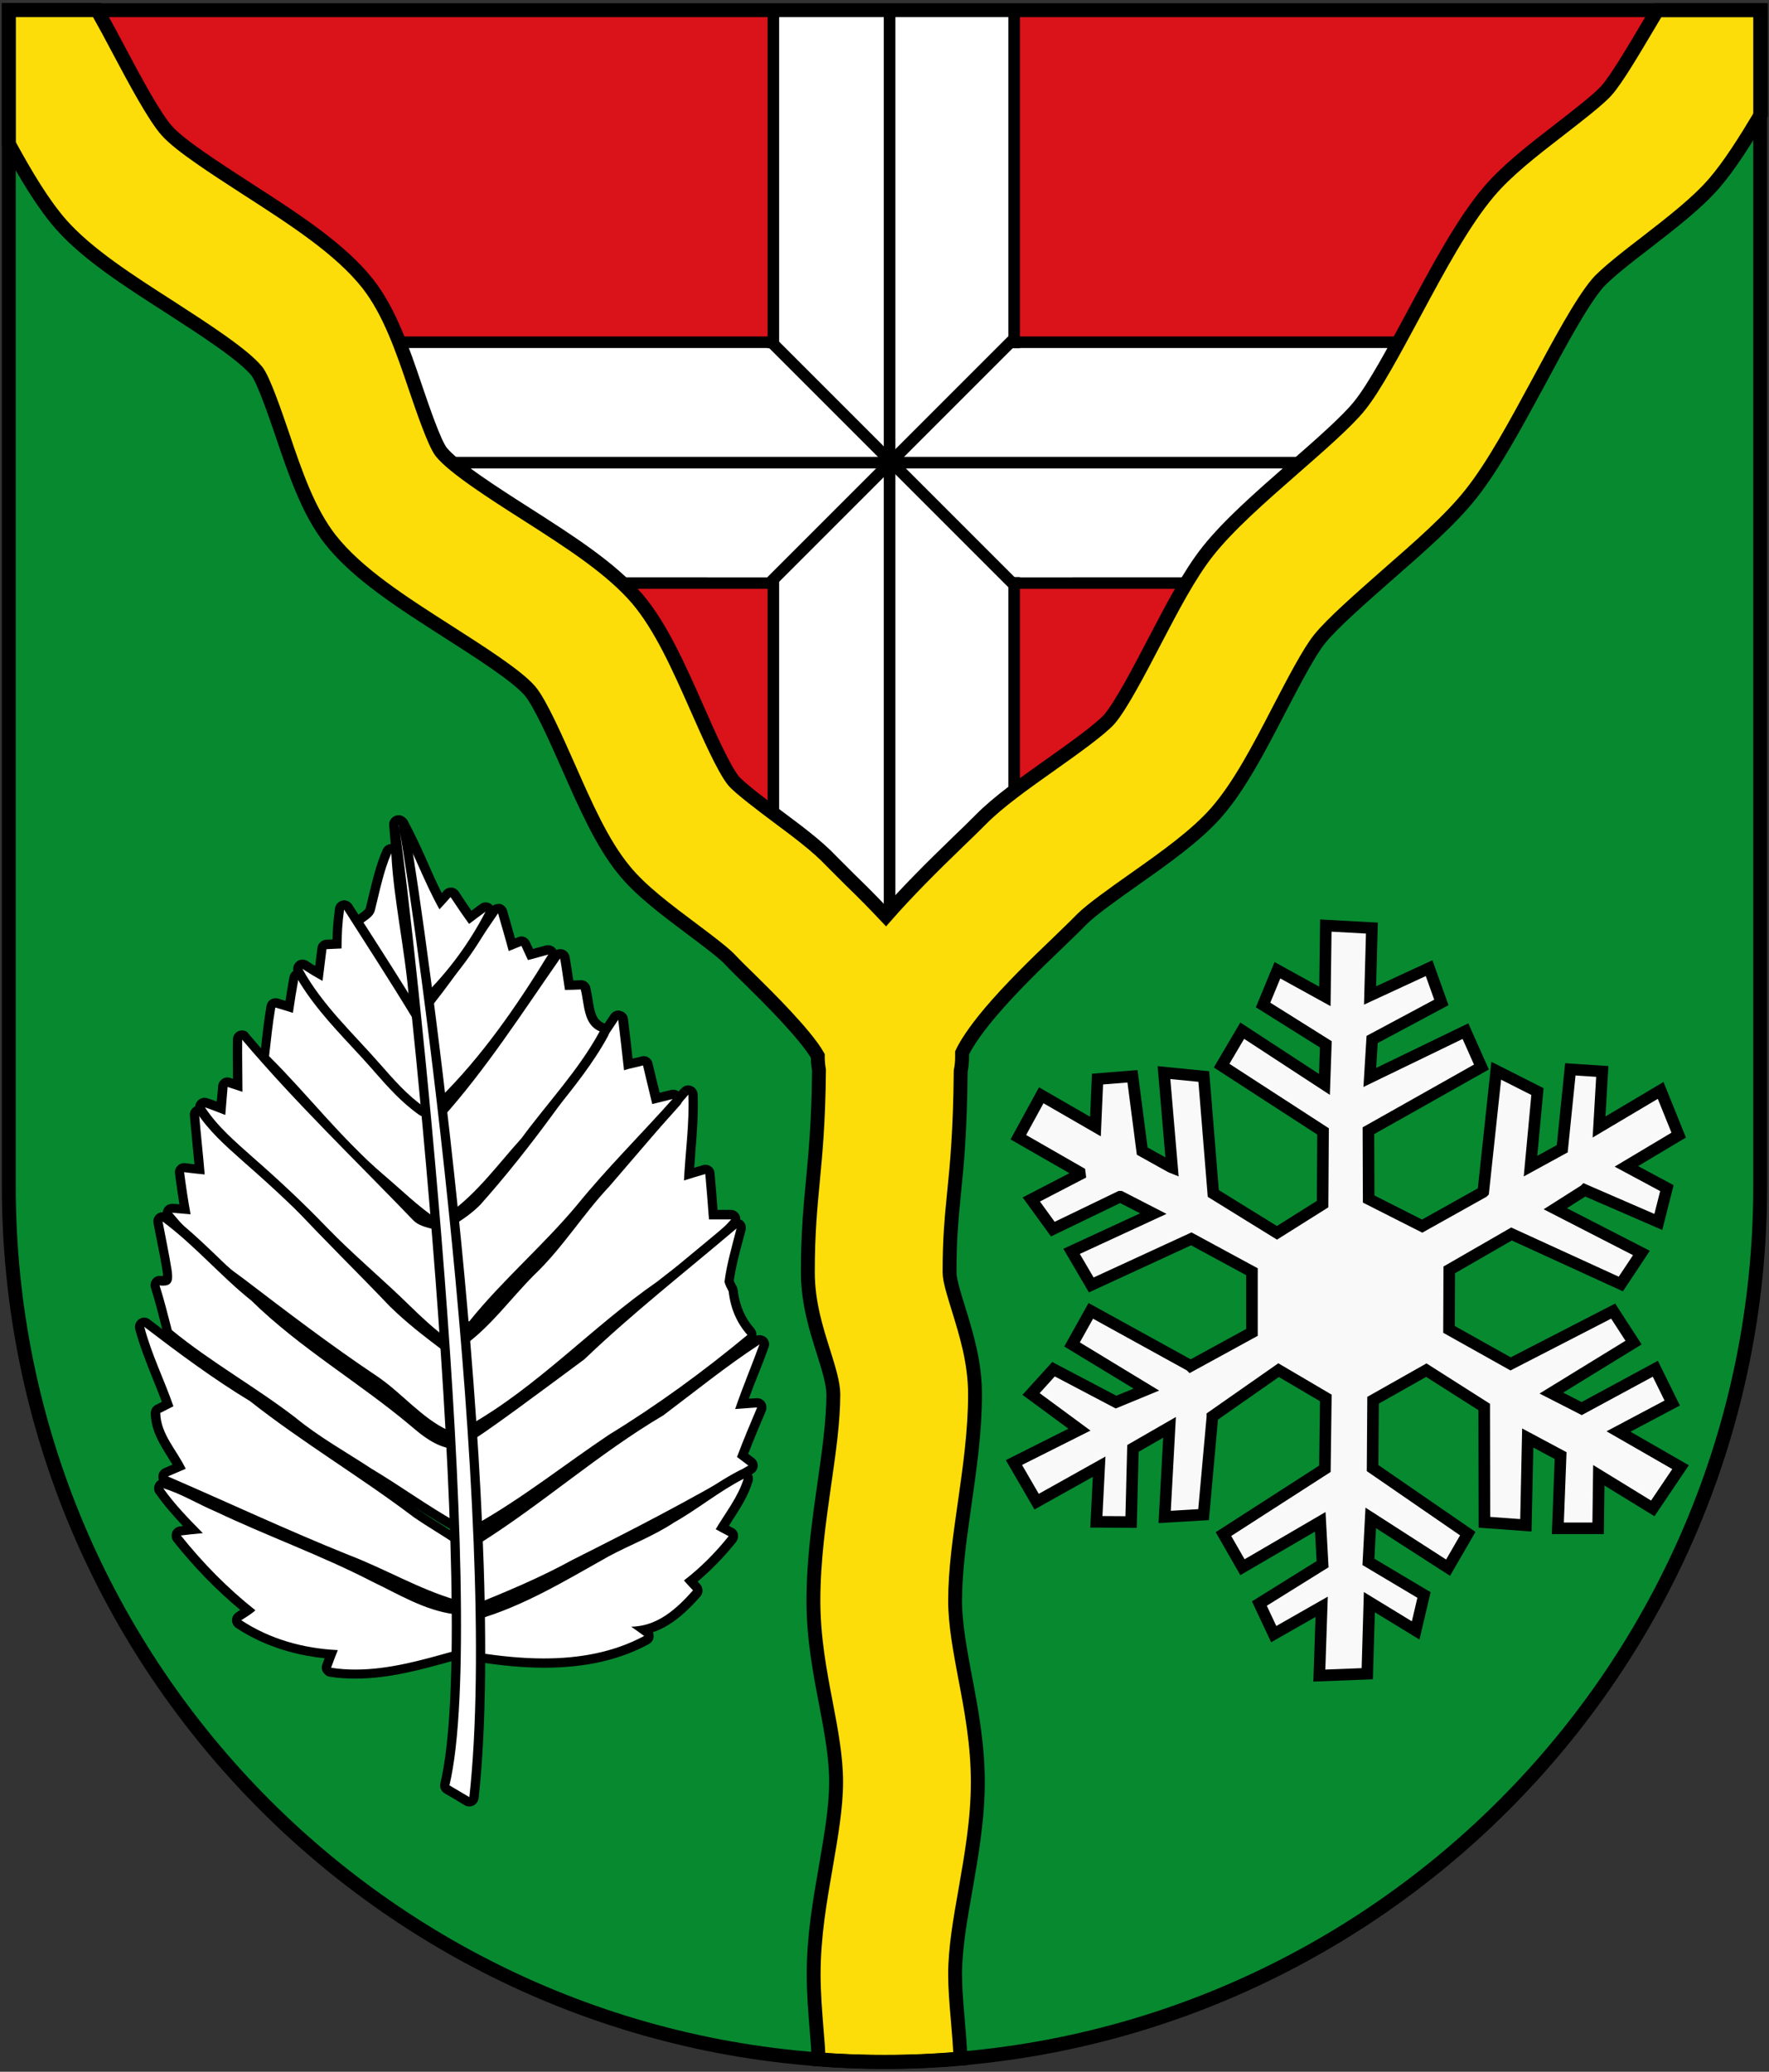 <?xml version="1.0" encoding="utf-8"?>
<!-- Generator: Adobe Illustrator 19.2.1, SVG Export Plug-In . SVG Version: 6.00 Build 0)  -->
<svg version="1.1" id="Layer_2" xmlns="http://www.w3.org/2000/svg" xmlns:xlink="http://www.w3.org/1999/xlink" x="0px" y="0px"
	 viewBox="0 0 764 894.7" style="enable-background:new 0 0 764 894.7;" xml:space="preserve">
<rect x="0" y="0" width="764" height="894.7" fill="#333333" stroke="none"/>
<style type="text/css">
	.st0{fill:#078930;}
	.st1{fill:#DA121A;}
	.st2{fill:#FFFFFF;stroke:#000000;stroke-width:5;stroke-miterlimit:10;}
	.st3{fill:#FFFFFF;}
	.st4{fill:none;stroke:#000000;stroke-width:5;stroke-miterlimit:10;}
	.st5{fill:#FCDD09;stroke:#000000;stroke-width:6;stroke-miterlimit:10;}
	.st6{fill:#F9F9F9;stroke:#000000;stroke-width:5;stroke-miterlimit:10;}
	.st7{fill:none;stroke:#000000;stroke-width:6;stroke-miterlimit:10;}
</style>
<g>
	<path class="st0" d="M351.1,852.6c0-16.4,2.7-31.8,5.3-46.7c2.3-13,4.4-25.2,4.4-36.4c0-10.6-2.1-21.9-4.4-33.9
		c-2.6-14-5.4-28.5-5.4-44.3c0-17.5,2.4-34.3,4.7-50.4c2-13.9,3.9-27.1,3.9-38.8c0-4.5-2.1-11.1-4.2-18.1
		c-3.2-10.1-6.8-21.5-6.8-34.5c0-17.3,1.1-28.3,2.2-39.8c1.2-12.1,2.4-24.6,2.6-47.6c-0.3-1.8-0.5-3.6-0.5-5.5c0-0.2,0-0.4,0-0.6
		c-5.2-9.2-22-25.8-28.7-32.4c-3.5-3.4-6.7-6.7-9.5-9.5c-2.7-2.8-10.1-8.3-16-12.8c-10.9-8.2-22.3-16.6-29.6-25.7
		c-9.3-11.5-16.5-27.7-24.1-44.9c-5.1-11.4-12-27.1-16.4-32.3c-5.5-6.4-21.7-16.8-34.8-25.2c-20.4-13.1-39.8-25.4-51.5-40.3
		c-9.4-11.9-14.9-28.1-20.7-45.3c-3-8.7-7.9-23.3-10.9-27.2c-5.6-7.1-23.3-18.5-37.5-27.7c-18-11.7-35.3-22.9-46.5-35.4
		c-8-9-15.6-21.8-22.9-35.2v450c0,199.3,154.1,362.5,349.6,377.1c-0.2-4-0.5-8.2-0.9-12.6C351.8,869.1,351.1,861.1,351.1,852.6z"/>
	<path class="st0" d="M710.8,106c-7.9,6.1-17.8,13.8-21.2,17.8c-6.9,8.1-16.6,26.3-25.2,42.2c-10.1,18.8-19.6,36.6-29.5,48.8
		c-8.7,10.9-22.1,22.7-36.3,35.1c-11.1,9.8-23.8,20.8-29.1,27.6c-4.5,5.6-11.2,18.5-17.1,29.8c-9,17.3-17.6,33.7-27.4,45
		c-8.8,10-21.9,19.3-35.8,29.1c-8.6,6-18.3,12.9-22.2,16.9c-3.1,3.2-6.8,6.7-10.7,10.5c-9,8.7-20.1,19.4-29,29.9
		c-7.4,8.8-10.7,14.4-12.1,17.4c0,0.6,0,1.3,0,1.9c0,2-0.2,4-0.6,5.9c-0.3,25.8-1.7,40.2-2.9,53.1c-1.1,10.9-1.9,19.5-1.9,33.9
		c0,3.6,2,10,4,16.2c3.1,10,7,22.5,7,36.4c0,16.1-2.3,32-4.5,47.4c-2.1,14.7-4.1,28.6-4.1,41.8c0,10.1,2.1,21.2,4.3,33
		c2.6,13.6,5.5,28.9,5.5,45.2c0,16.6-2.7,32.1-5.4,47c-2.3,12.9-4.4,25-4.4,36.1c0,5.9,0.5,12.3,1.1,19c0.5,5.7,1,11.4,1.2,17.5
		C608.2,874,760.1,711.6,760.1,513.7V50.8C753.4,62,746.5,73,739.8,80.7C732.6,89.1,722,97.3,710.8,106z"/>
	<path class="st1" d="M72.2,56.5c5.7,6.4,21,16.2,34.4,24.9c20.8,13.4,40.5,26.1,52.4,41.2c9.4,11.9,14.9,28.1,20.7,45.3
		c3,8.7,7.9,23.3,10.9,27.2c5.3,6.8,22.5,17.8,36.4,26.6c19.1,12.2,37.1,23.7,48.5,37.1c10.1,11.9,17.7,29,25.7,47.2
		c5.1,11.6,11.5,26,15.7,31.2c2.5,3.1,12.6,10.7,18.7,15.2c9,6.7,17.5,13.1,23.7,19.6c2.1,2.2,5,5.1,8.1,8.1
		c5.3,5.3,10.5,10.4,15.3,15.5c9.2-10.5,19.9-21.2,31.3-32.2c3.8-3.7,7-6.8,9.6-9.4c7.8-8,18.9-15.8,30.6-24
		c8.9-6.3,21.1-14.9,25-19.4c5-5.7,12.9-20.9,19.2-33c7.9-15.1,15.3-29.4,23.4-39.6c8.8-11.1,22.4-23,36.8-35.6
		c11-9.6,23.5-20.6,28.9-27.3c6.3-7.9,15-24,23.4-39.6c11-20.4,21.4-39.7,32.4-52.8c7.6-8.9,18.7-17.5,30.4-26.7
		c7.6-5.9,17.1-13.2,20.5-17.1c4.4-5.1,11.9-17.6,17.8-27.7c1.4-2.3,2.8-4.6,4.1-6.9H42c3.1,5.5,6.3,11.4,9.5,17.5
		C58.3,34.6,66.8,50.5,72.2,56.5z"/>
	<g>
		<polygon class="st2" points="648.4,147.8 576.4,251.8 207.6,251.8 135.6,147.8 		"/>
		<rect x="334" y="4.6" class="st2" width="104" height="400.7"/>
		<rect x="305.4" y="150.4" class="st3" width="157.8" height="98.8"/>
		<g>
			<line class="st4" x1="155.6" y1="199.8" x2="644.4" y2="199.8"/>
			<line class="st4" x1="332.4" y1="147" x2="438.4" y2="253"/>
			<line class="st4" x1="438" y1="146.2" x2="333.2" y2="251"/>
		</g>
		<line class="st4" x1="384.2" y1="6" x2="384.2" y2="399"/>
	</g>
	<path class="st5" d="M715.8,4.4c-1.4,2.3-2.7,4.6-4.1,6.9c-6,10.1-13.4,22.7-17.8,27.7c-3.4,3.9-12.9,11.2-20.5,17.1
		c-11.8,9.1-22.8,17.7-30.4,26.7c-11,13-21.4,32.3-32.4,52.8c-8.4,15.6-17,31.7-23.4,39.6c-5.3,6.7-17.8,17.6-28.9,27.3
		C544,215,530.5,226.9,521.7,238c-8.1,10.2-15.5,24.5-23.4,39.6c-6.3,12.1-14.2,27.2-19.2,33c-4,4.5-16.1,13.1-25,19.4
		c-11.7,8.3-22.8,16.1-30.6,24c-2.6,2.6-5.8,5.8-9.6,9.4c-11.4,11-22.1,21.7-31.3,32.2c-4.8-5.1-9.9-10.3-15.3-15.5
		c-3.1-3.1-6-6-8.1-8.1c-6.2-6.6-14.7-12.9-23.7-19.6c-6-4.5-16.1-12.1-18.7-15.2c-4.2-5.2-10.6-19.6-15.7-31.2
		c-8-18.1-15.6-35.2-25.7-47.2c-11.4-13.4-29.4-24.9-48.5-37.1c-13.8-8.8-31.1-19.9-36.4-26.6c-2.9-3.8-7.9-18.4-10.9-27.2
		c-5.8-17.2-11.4-33.4-20.7-45.3c-11.9-15.1-31.6-27.8-52.4-41.2c-13.4-8.7-28.7-18.5-34.4-24.9c-5.4-6-13.9-21.9-20.7-34.7
		c-3.2-6.1-6.4-12-9.5-17.5H3.8v57.8c7.3,13.4,14.9,26.2,22.9,35.2c11.2,12.5,28.5,23.7,46.8,35.4c14.2,9.2,31.9,20.6,37.5,27.7
		c2.9,3.8,7.9,18.4,10.9,27.2c5.8,17.2,11.4,33.4,20.7,45.3c11.7,14.9,31,27.2,51.5,40.3c13.1,8.4,29.3,18.7,34.8,25.2
		c4.4,5.2,11.3,20.8,16.4,32.3c7.6,17.2,14.7,33.4,24.1,44.9c7.3,9.1,18.7,17.5,29.6,25.7c5.9,4.4,13.3,10,16,12.8
		c2.7,2.9,6,6.1,9.5,9.5c6.8,6.7,23.5,23.2,28.7,32.4c0,0.2,0,0.4,0,0.6c0,1.9,0.2,3.7,0.5,5.5c-0.2,23-1.5,35.5-2.6,47.6
		c-1.1,11.6-2.2,22.5-2.2,39.8c0,13,3.6,24.4,6.8,34.5c2.2,7,4.2,13.5,4.2,18.1c0,11.7-1.9,24.9-3.9,38.8
		c-2.3,16.2-4.7,32.9-4.7,50.4c0,15.8,2.7,30.3,5.4,44.3c2.3,12,4.4,23.3,4.4,33.9c0,11.2-2.2,23.5-4.4,36.4
		c-2.6,14.9-5.3,30.3-5.3,46.7c0,8.5,0.7,16.5,1.3,24.2c0.4,4.4,0.7,8.6,0.9,12.6c9.4,0.7,19,1.1,28.6,1.1c11,0,21.8-0.5,32.6-1.4
		c-0.2-6-0.7-11.8-1.2-17.5c-0.6-6.7-1.1-13.1-1.1-19c0-11,2.1-23.2,4.4-36.1c2.6-15,5.4-30.5,5.4-47c0-16.3-2.9-31.7-5.5-45.2
		c-2.2-11.8-4.3-22.9-4.3-33c0-13.2,2-27.1,4.1-41.8c2.2-15.4,4.5-31.4,4.5-47.4c0-13.9-3.9-26.3-7-36.4c-1.9-6.2-4-12.6-4-16.2
		c0-14.3,0.8-22.9,1.9-33.9c1.3-12.9,2.7-27.3,2.9-53.1c0.4-1.9,0.6-3.9,0.6-5.9c0-0.7,0-1.3,0-1.9c1.4-3,4.7-8.6,12.1-17.4
		c8.9-10.5,20-21.3,29-29.9c3.9-3.8,7.6-7.3,10.7-10.5c4-4,13.7-10.9,22.2-16.9c13.9-9.8,27-19.1,35.8-29.1
		c9.9-11.3,18.4-27.6,27.4-45c5.9-11.3,12.6-24.2,17.1-29.8c5.4-6.8,18-17.8,29.1-27.6c14.2-12.4,27.6-24.1,36.3-35.1
		c9.8-12.3,19.3-30,29.5-48.8c8.6-16,18.3-34.1,25.2-42.2c3.4-4,13.2-11.7,21.2-17.8c11.2-8.7,21.8-16.9,29.1-25.3
		c6.7-7.7,13.6-18.7,20.3-29.9v-45H715.8z"/>
</g>
<path class="st6" d="M570.8,693.9l-20.7,11.8l-6.2-13.2l27.3-17l-1-18.3l-33.6,19.6l-8.2-14.3l43.8-28.2l0.4-30.6l-20.4-12l-28.6,20
	v0.3l-3.8,42.1l-16.8,1l2.1-38.7l-15.8,9.1l-0.8,31.8l-15-0.1l1.2-23.8l-27,15.1l-9.8-16.9l28.3-14.2L445.3,602l9.7-10.7l27,14.2
	l13.1-5.4L463,580.6l8.1-14.5l43,23.7l0.1,0.1l26.5-14.5l0-26.2L514.5,535l-43.2,19.9l-8.5-14.5l35.3-16.3l-14.2-7.3h-0.2l-29,14
	l-9.3-12.8l21-10.9l-0.1-0.8l-26.5-15.2l9.9-18.1l23.4,13.5L474,466l15.1-1.2l4.2,32.3l12.4,6.9l0.5,0.2l-3.5-41l17.2,1.7l4.1,50.5
	l27.5,17l19.7-12.4l0.2-31.4l-43.8-28.4l8.9-15.1l35.5,23.2l0.6-17.3l-27.1-17l6.2-15l20.5,11.3l0.4-30.6l19.9,1.1l-0.8,29.1
	l25.5-11.8l5.3,14.8l-29.9,16l-1,16.4l41.3-20l6.9,15.5L591,488.3l0.1,29.5l23.1,11.7l26.3-14.7l0.1-0.1l5.6-52.3l17.8,9l-3,32.2
	l13.7-7.5l3.5-34.3l13.8,0.9l-1.4,24l26.6-15.8l7.8,19.3l-22.6,13.5l17.5,9.4l-3.7,14.6l-31.8-13.8l-0.1,0.1l-12.6,8l37.2,19.1
	l-8.9,13.4l-47.2-21.6l-26.9,15.5l-0.1,25.7l26.6,14.9l44.3-22.8l8.8,13.6L670,601.6l13.1,6.7l31.8-17.2l7.3,14.8L699,618.2
	l26.8,15.4l-12,17.8l-23.3-14.3l-0.3,22.9h-17.4l1.2-31.4l-14.2-7.6l-0.8,37.7l-17.9-1.3l-0.1-49.8l-25-15.9l-23,13l-0.2,29.3
	l41.1,28.3l-8.5,14.7L592,655.5l-1,19l24,14.3l-3.6,15.3l-20-12.2l-0.9,30.9l-20.7,0.8L570.8,693.9z"/>
<g id="Layer_3">
	<g>
		<path class="st3" d="M202.5,617.6c-0.3,0-0.7-0.1-1-0.3c-0.6-0.3-1-1-1-1.7c-0.2-3.5-0.3-7-0.4-10.5c-0.3-8-0.6-16.2-1.2-24.3
			c-0.1-0.7,0.3-1.4,0.8-1.8c7.3-5.4,13.5-12.4,19.5-19.1c3.2-3.6,6.6-7.4,10.1-10.9c6.7-6.4,12.5-13.8,18.1-21
			c4.5-5.8,9.2-11.8,14.3-17.2c11.2-13.1,22.8-26.6,34-39.5c0.4-0.4,0.9-0.7,1.5-0.7c0.2,0,0.4,0,0.7,0.1c0.8,0.3,1.3,1,1.3,1.8
			c0.3,8.3-0.3,16.6-1,24.6c-0.3,3.2-0.5,6.5-0.7,9.8c2-0.6,4.1-1.2,6.5-1.9c0.2-0.1,0.4-0.1,0.6-0.1c0.4,0,0.8,0.1,1.1,0.3
			c0.5,0.3,0.8,0.9,0.9,1.5c0.5,5.9,1,11.9,1.5,17.7c0.4,0,0.9,0,1.3,0c1.1,0,2.2,0,3.2,0c1.1,0,2.1,0,3.2,0c0.8,0,1.5,0.5,1.8,1.2
			c0.3,0.7,0.2,1.6-0.3,2.1c-7,7.9-15.4,14.3-23.5,20.4c-2.9,2.2-5.9,4.4-8.7,6.7c0,0-0.1,0.1-0.1,0.1c-11.6,8-22.6,17.4-33.3,26.4
			c-15,12.7-30.6,25.9-48.2,35.8C203.2,617.5,202.8,617.6,202.5,617.6z"/>
		<path d="M297.3,472.7c0.5,12.4-1.3,24.7-1.9,37.1c3.1-1,6.1-1.9,9.2-2.8c0.6,6.5,1.1,13.1,1.6,19.6c1,0,2.1,0,3.2,0
			c2.1,0,4.3,0,6.4,0c-9.3,10.5-21.1,18.2-32,26.9c-28,19.4-51.4,45.2-81.3,62.1c-0.5-11.6-0.7-23.2-1.6-34.8
			c11.5-8.5,19.8-20.2,29.8-30.2c12.2-11.6,21-26.1,32.5-38.3C274.5,499.1,285.9,485.9,297.3,472.7 M297.3,468.7
			c-1.1,0-2.3,0.5-3,1.4l3,2.6l-3.1-2.6c-11.2,12.9-22.7,26.3-34,39.5c-5.2,5.5-9.9,11.5-14.4,17.3c-5.6,7.1-11.3,14.5-17.9,20.8
			c0,0,0,0-0.1,0.1c-3.6,3.6-6.9,7.3-10.2,11c-6.2,7-12,13.5-19.2,18.8c-1.1,0.8-1.7,2.2-1.6,3.5c0.6,8,0.9,16.2,1.2,24.2
			c0.1,3.4,0.2,7,0.4,10.5c0.1,1.4,0.8,2.6,2.1,3.3c0.6,0.3,1.3,0.5,1.9,0.5c0.7,0,1.4-0.2,2-0.5c17.8-10,33.4-23.3,48.5-36
			c10.6-9,21.6-18.3,33.1-26.3c0.1-0.1,0.1-0.1,0.2-0.2c2.8-2.3,5.8-4.5,8.7-6.7c8.2-6.2,16.7-12.7,23.8-20.7c1-1.2,1.3-2.9,0.7-4.3
			s-2.1-2.4-3.6-2.4c-1.1,0-2.1,0-3.2,0c-0.9,0-1.8,0-2.7,0c-0.4-5.3-0.8-10.6-1.3-15.9c-0.1-1.2-0.7-2.3-1.7-2.9
			c-0.7-0.5-1.5-0.7-2.3-0.7c-0.4,0-0.7,0.1-1.1,0.2c-1.3,0.4-2.6,0.8-3.7,1.1c0.2-2.3,0.4-4.6,0.5-6.9c0.7-8.1,1.3-16.4,1-24.8
			c-0.1-1.6-1.1-3.1-2.7-3.6C298.2,468.8,297.7,468.7,297.3,468.7L297.3,468.7z"/>
	</g>
	<g>
		<path class="st3" d="M198.3,573c-1,0-1.9-0.8-2-1.8c-0.6-7-1-14-1.4-20.9c-0.4-6.8-0.8-13.9-1.4-20.8c-0.1-0.8,0.3-1.5,1-1.9
			c5.1-3.1,8.7-5.8,11.6-8.8c22.3-25,41.7-53,59.3-79.5c0.4-0.6,1-0.9,1.7-0.9c0.2,0,0.3,0,0.5,0.1c0.8,0.2,1.4,0.9,1.5,1.7
			c0.8,6.7,1.6,13.2,2.2,19.5c0.8-0.2,1.6-0.4,2.4-0.6c1.2-0.3,2.4-0.5,3.5-0.9c0.2-0.1,0.4-0.1,0.6-0.1c0.4,0,0.7,0.1,1,0.3
			c0.5,0.3,0.8,0.7,0.9,1.3c0.7,3.2,1.5,6.4,2.3,9.5c0.4,1.7,0.8,3.5,1.3,5.2c0.8-0.2,1.6-0.4,2.4-0.6c1.5-0.4,3-0.8,4.4-1.1
			c0.2,0,0.3-0.1,0.5-0.1c0.7,0,1.3,0.4,1.7,1c0.5,0.8,0.4,1.7-0.2,2.4c-5.1,5.8-10.4,11.4-15.6,16.9c-8.6,9.2-17.5,18.8-25.7,28.8
			c-7,8.4-14.8,16.3-22.3,23.9c-8.2,8.4-16.8,17-24.2,26.3c-0.4,0.4-0.9,0.7-1.4,0.7c-0.7,0-1.4,0.1-2.1,0.2
			c-0.7,0.1-1.5,0.2-2.3,0.2C198.4,573,198.3,573,198.3,573z"/>
		<path d="M267,440.4c0.9,7.3,1.7,14.5,2.5,21.8c2.6-0.9,5.5-1.3,8.2-2.1c1.3,5.6,2.7,11.2,4,16.7c2.9-0.7,5.9-1.5,8.8-2.2
			c-13.7,15.4-28.3,29.8-41.3,45.8c-14.6,17.5-32.2,32.4-46.5,50.2c-1.5,0.1-2.9,0.3-4.4,0.4c-1.1-13.9-1.7-27.8-2.8-41.7
			c4.3-2.6,8.5-5.5,12-9.1C229.6,495.4,248.6,468.1,267,440.4 M267,436.4c-1.3,0-2.6,0.7-3.3,1.8c-17.6,26.4-36.9,54.3-59.1,79.3
			c-2.8,2.8-6.2,5.4-11.1,8.4c-1.3,0.8-2,2.2-1.9,3.7c0.5,6.9,1,14,1.4,20.8c0.4,6.9,0.9,13.9,1.4,20.9c0.2,2.1,1.9,3.7,4,3.7
			c0.1,0,0.2,0,0.3,0c0.8-0.1,1.6-0.1,2.3-0.2c0.7-0.1,1.4-0.1,2.1-0.2c1.1-0.1,2.2-0.6,2.9-1.5c7.4-9.2,15.9-17.8,24.1-26.2
			c7.5-7.6,15.3-15.6,22.4-24c0,0,0,0,0,0c8.1-9.9,17-19.5,25.6-28.7c5.1-5.5,10.5-11.2,15.6-17c1.2-1.3,1.3-3.2,0.4-4.7
			c-0.7-1.2-2-1.9-3.4-1.9c-0.3,0-0.6,0-0.9,0.1c-1.5,0.4-3,0.7-4.4,1.1c-0.2,0-0.3,0.1-0.5,0.1c-0.3-1.1-0.5-2.2-0.8-3.2
			c-0.8-3.1-1.5-6.3-2.3-9.5c-0.2-1.1-0.9-2-1.9-2.6c-0.6-0.4-1.3-0.5-2-0.5c-0.4,0-0.8,0.1-1.1,0.2c-1.1,0.3-2.2,0.6-3.4,0.8
			c-0.1,0-0.1,0-0.2,0.1c-0.6-5.6-1.3-11.4-2-17.2c-0.2-1.7-1.4-3-3.1-3.4C267.6,436.4,267.3,436.4,267,436.4L267,436.4z"/>
	</g>
	<g>
		<path class="st3" d="M205.9,660.1c-0.3,0-0.6-0.1-0.9-0.2c-0.6-0.3-1-0.8-1.1-1.5c-2.2-12.9-2.7-26.1-2.8-36.1c0-1,0.7-1.8,1.6-2
			c3.3-1.3,30.8-21.8,44.1-31.7l4.3-3.2c14.8-14.2,30.8-27.4,46.3-40.2c6.4-5.3,13-10.8,19.4-16.2c0.4-0.3,0.8-0.5,1.3-0.5
			c0.4,0,0.7,0.1,1.1,0.3c0.7,0.5,1.1,1.3,0.9,2.2c-0.4,1.7-0.9,3.5-1.3,5.2c-1.5,5.6-3,11.4-3.8,17.2c0.2,0.8,0.6,1.6,1.1,2.5
			c0.1,0.3,0.3,0.6,0.4,0.9c0.1,0.2,0.2,0.4,0.2,0.7c0.8,6.9,3.3,12.8,7.6,17.7c0.4,0.4,0.5,0.9,0.5,1.5s-0.3,1-0.7,1.4
			c-19.8,16.4-40,31-60,43.3c-6.5,4.4-13.1,9-19.4,13.6c-12.1,8.6-24.6,17.5-37.8,25C206.6,660,206.2,660.1,205.9,660.1z"/>
		<path d="M318.1,530.5c-1.9,7.6-4.2,15.2-5.2,23c0.3,1.5,1.1,2.8,1.8,4.2c0.8,7.3,3.5,13.6,8.1,18.8
			c-18.9,15.7-38.9,30.3-59.8,43.1c-19.1,12.8-37.1,27.2-57.1,38.5c-2-11.8-2.6-23.8-2.8-35.8c2.2-0.2,34.6-24.4,49.3-35.3
			C273.3,567,296.1,549.2,318.1,530.5 M318.1,526.5c-0.9,0-1.8,0.3-2.6,1c-6.4,5.5-13,10.9-19.4,16.2
			c-15.5,12.8-31.4,26.1-46.3,40.2l-4.2,3.1c-12.9,9.6-39.6,29.4-43.6,31.4c-1.7,0.5-2.9,2.1-2.9,3.9c0.2,10.1,0.6,23.4,2.9,36.4
			c0.2,1.3,1,2.4,2.2,2.9c0.5,0.3,1.1,0.4,1.7,0.4c0.7,0,1.4-0.2,2-0.5c13.3-7.5,25.8-16.4,37.9-25.1c6.3-4.5,12.8-9.1,19.3-13.5
			c20.1-12.3,40.4-26.9,60.2-43.4c0.8-0.7,1.3-1.7,1.4-2.8c0.1-1.1-0.3-2.1-1-3c-4-4.5-6.4-10.1-7.1-16.6c-0.1-0.5-0.2-0.9-0.4-1.4
			c-0.2-0.3-0.3-0.6-0.5-0.9c-0.3-0.7-0.7-1.3-0.8-1.8c0.8-5.5,2.2-11.1,3.7-16.5c0.5-1.8,0.9-3.5,1.4-5.3c0.4-1.7-0.3-3.5-1.8-4.4
			C319.6,526.7,318.8,526.5,318.1,526.5L318.1,526.5z"/>
	</g>
	<g>
		<path class="st3" d="M189.2,476.9c-0.2,0-0.4,0-0.5-0.1c-0.7-0.2-1.2-0.7-1.4-1.4c-3.3-13.1-4.9-24.1-5-34.5
			c-0.2-3.7,1.8-6.4,3.6-8.9c0,0,0.1-0.1,0.1-0.1c8-10.1,15.4-20.9,22.5-31.4c1.6-2.4,3.3-4.8,4.9-7.2c0.4-0.5,1-0.9,1.6-0.9
			c0.1,0,0.2,0,0.3,0c0.8,0.1,1.4,0.7,1.6,1.4c0.6,2.1,1.2,4.2,1.8,6.3c0.7,2.6,1.5,5.2,2.2,7.9c0.2-0.1,0.4-0.2,0.6-0.3
			c0.9-0.4,1.9-0.8,2.8-1.1c0.2-0.1,0.5-0.1,0.7-0.1c0.8,0,1.5,0.4,1.8,1.2c0.4,1,0.9,2,1.4,3c0.2,0.5,0.5,1,0.7,1.5
			c1.5-0.4,3-0.8,4.5-1.3c0.9-0.2,1.7-0.5,2.6-0.7c0.2,0,0.4-0.1,0.5-0.1c0.6,0,1.2,0.3,1.6,0.8c0.5,0.7,0.5,1.5,0.1,2.2
			c-11.5,18.8-27.3,42.9-47.9,63.1C190.2,476.7,189.7,476.9,189.2,476.9z"/>
		<path d="M215.1,394.4c1.5,5.4,3.2,10.9,4.6,16.3c1.8-0.7,3.7-1.5,5.5-2.2c0.9,2,1.9,4.1,2.8,6.1c2.9-0.7,5.9-1.6,8.8-2.4
			c-13.7,22.4-28.8,44.3-47.6,62.7c-2.8-11.2-4.8-22.6-4.9-34.1c-0.2-3,1.6-5.4,3.3-7.7C197.4,420.7,206.1,407.5,215.1,394.4
			 M215.1,390.4c-1.3,0-2.5,0.6-3.3,1.7c-1.6,2.4-3.3,4.8-4.9,7.2c-7.1,10.5-14.5,21.3-22.4,31.3c0,0-0.1,0.1-0.1,0.1l-0.1,0.1
			c-1.9,2.6-4.3,5.8-4,10.1c0.1,10.5,1.7,21.6,5,34.9c0.3,1.4,1.4,2.5,2.8,2.9c0.4,0.1,0.7,0.2,1.1,0.2c1,0,2-0.4,2.8-1.1
			c20.7-20.3,36.7-44.6,48.2-63.5c0.9-1.4,0.8-3.2-0.2-4.5c-0.8-1-2-1.6-3.2-1.6c-0.4,0-0.7,0-1.1,0.1c-0.9,0.2-1.7,0.5-2.6,0.7
			c-1,0.3-1.9,0.5-2.9,0.8c0,0,0,0,0,0c-0.5-1-0.9-2-1.4-3c-0.7-1.5-2.1-2.4-3.6-2.4c-0.5,0-1,0.1-1.4,0.3c-0.4,0.2-0.9,0.4-1.4,0.5
			c-0.5-1.9-1.1-3.8-1.6-5.7c-0.6-2.1-1.2-4.2-1.8-6.3c-0.4-1.5-1.7-2.6-3.2-2.9C215.5,390.4,215.3,390.4,215.1,390.4L215.1,390.4z"
			/>
	</g>
	<g>
		<path class="st3" d="M194,525.9c-0.3,0-0.6-0.1-0.9-0.2c-0.7-0.3-1.1-1-1.1-1.7c-0.3-5.1-1-10.4-1.6-15.5
			c-1.1-8.2-2.1-16.8-1.8-25.3c0-0.5,0.2-0.9,0.5-1.2c15.4-17.1,28.6-36.4,41.4-55.1c3.2-4.6,6.5-9.5,9.8-14.2
			c0.4-0.5,1-0.9,1.6-0.9c0.1,0,0.3,0,0.4,0c0.8,0.2,1.4,0.8,1.5,1.6c0.5,3,1,6,1.4,8.9c0.1,1,0.3,2,0.4,3c1.6,0,3.2-0.1,5-0.2
			c0,0,0.1,0,0.1,0c0.9,0,1.7,0.6,1.9,1.5c0.4,1.6,0.7,3.4,1,5.1c0.8,5.1,1.6,9.9,6,11.7c0.5,0.2,0.9,0.6,1.1,1.2
			c0.2,0.5,0.1,1.1-0.1,1.6c-6.2,11.4-14.4,21.7-22.4,31.6c-3.9,4.8-7.9,9.8-11.6,14.9c0,0.1-0.1,0.1-0.1,0.2c-2.6,2.9-5.3,6-7.8,9
			c-7.1,8.4-14.5,17-23.7,23.6C194.8,525.8,194.4,525.9,194,525.9z"/>
		<path d="M241.9,413.9c0.8,4.5,1.4,9.1,2.1,13.6c2.3,0,4.6-0.1,6.8-0.2c1.7,6.3,1,15.1,8.2,18.1c-9.1,16.8-22.5,30.8-33.8,46.2
			c-10,11-18.9,23.5-31.2,32.3c-0.8-13.5-4-27-3.4-40.6C209.9,461.8,225.5,437.4,241.9,413.9 M241.9,409.9c-1.3,0-2.5,0.6-3.3,1.7
			c-3.3,4.7-6.6,9.5-9.8,14.2c-12.8,18.6-25.9,37.8-41.2,54.9c-0.6,0.7-1,1.6-1,2.5c-0.4,8.7,0.7,17.3,1.8,25.6
			c0.6,5.1,1.3,10.3,1.6,15.4c0.1,1.5,1,2.7,2.3,3.4c0.5,0.3,1.1,0.4,1.7,0.4c0.8,0,1.6-0.3,2.3-0.7c9.4-6.7,16.9-15.5,24.1-24
			c2.5-3,5.1-6,7.8-8.9c0.1-0.1,0.2-0.2,0.3-0.3c3.7-5,7.7-10,11.5-14.8c8-10,16.3-20.3,22.6-31.9c0.5-1,0.6-2.2,0.3-3.2
			c-0.4-1.1-1.2-1.9-2.2-2.4c-3.2-1.4-4-4.7-4.8-10.2c-0.3-1.7-0.6-3.6-1-5.3c-0.5-1.8-2.1-3-3.9-3c-0.1,0-0.1,0-0.2,0
			c-1.1,0.1-2.2,0.1-3.2,0.1c-0.1-0.4-0.1-0.8-0.2-1.2c-0.4-2.9-0.9-6-1.4-9c-0.3-1.6-1.5-2.9-3.1-3.2
			C242.5,409.9,242.2,409.9,241.9,409.9L241.9,409.9z"/>
	</g>
	<g>
		<path class="st3" d="M182.9,432.1c-0.2,0-0.4,0-0.6-0.1c-0.7-0.2-1.2-0.8-1.4-1.5c-5.9-29-9.4-52.6-10.8-74.3
			c-0.1-0.9,0.5-1.8,1.4-2.1c0.2-0.1,0.4-0.1,0.6-0.1c0.7,0,1.4,0.4,1.7,1c3.3,6,6.1,12.3,8.9,18.3c2.4,5.3,4.8,10.7,7.5,15.8
			c1-1.1,1.9-2.2,2.9-3.2c0.4-0.4,0.9-0.7,1.5-0.7c0,0,0.1,0,0.1,0c0.6,0,1.2,0.4,1.5,0.9c2.2,3.3,4.4,6.6,6.8,9.9
			c0.2-0.1,0.3-0.3,0.5-0.4c1.6-1.2,3.3-2.5,5-3.7c0.3-0.2,0.8-0.4,1.2-0.4c0.5,0,0.9,0.2,1.3,0.5c0.7,0.6,0.9,1.6,0.5,2.4
			c-7.1,13.7-16.2,26.2-27.2,36.9C183.9,431.9,183.4,432.1,182.9,432.1z"/>
		<path d="M172.1,356.1c6.6,11.9,11.1,24.8,17.7,36.6c1.6-1.7,3.2-3.5,4.8-5.3c2.6,3.9,5.2,7.8,8,11.6c2.4-1.8,4.7-3.6,7.1-5.3
			c-6.9,13.4-16,25.8-26.8,36.4C177.9,405.6,173.8,381,172.1,356.1 M172.1,352.1c-0.4,0-0.8,0.1-1.1,0.2c-1.8,0.5-3,2.2-2.9,4.1
			c1.5,21.8,4.9,45.5,10.9,74.5c0.3,1.4,1.3,2.6,2.7,3c0.4,0.1,0.8,0.2,1.2,0.2c1,0,2-0.4,2.8-1.1c11.1-10.9,20.4-23.5,27.6-37.4
			c0.8-1.6,0.5-3.6-0.9-4.9c-0.7-0.7-1.7-1-2.6-1c-0.8,0-1.6,0.2-2.3,0.7c-1.3,0.9-2.6,1.9-3.9,2.9c-1.9-2.7-3.7-5.5-5.5-8.2
			c-0.7-1-1.8-1.7-3.1-1.8c-0.1,0-0.2,0-0.3,0c-1.1,0-2.2,0.5-3,1.3c-0.3,0.4-0.6,0.7-0.9,1.1c-2.2-4.3-4.2-8.8-6.1-13.2
			c-2.7-6.1-5.6-12.4-8.9-18.5C174.9,352.9,173.5,352.1,172.1,352.1L172.1,352.1z"/>
	</g>
	<g>
		<path class="st3" d="M176.5,432.1c-0.6,0-1.1-0.2-1.5-0.7c-8.1-8.9-16.3-23.6-20.5-31.6c-0.4-0.8-0.2-1.9,0.5-2.5
			c0.5-0.4,1.1-0.8,1.6-1.2c1.6-1.1,2.9-2.1,3.3-3.5c0.5-1.8,0.9-3.6,1.3-5.4c1.6-6.5,3.2-13.2,5.9-19.5c0.3-0.7,1-1.2,1.8-1.2
			c0.1,0,0.2,0,0.4,0c0.9,0.2,1.6,0.9,1.6,1.9c0.5,10.4,2.2,22.1,3.9,33.4c1.4,9.5,2.9,19.2,3.6,28.1c0.1,0.9-0.4,1.7-1.2,2
			C177,432,176.8,432.1,176.5,432.1z"/>
		<path d="M169,368.5c0.9,19.3,6,42.3,7.5,61.6c-7.4-8.2-15.1-21.5-20.2-31.2c2.1-1.7,4.9-3,5.6-5.8
			C164,384.8,165.6,376.3,169,368.5 M169,364.5c-1.6,0-3,0.9-3.7,2.4c-2.8,6.4-4.4,13.2-6,19.8c-0.4,1.8-0.9,3.6-1.3,5.4
			c-0.2,0.7-1.3,1.5-2.5,2.4c-0.6,0.4-1.1,0.8-1.7,1.3c-1.5,1.2-1.9,3.3-1,5c5.2,9.8,13,23.4,20.8,32c0.8,0.9,1.9,1.3,3,1.3
			c0.5,0,1.1-0.1,1.6-0.3c1.6-0.7,2.5-2.3,2.4-4c-0.7-8.9-2.2-18.7-3.6-28.2c-1.7-11.3-3.4-22.9-3.9-33.2c-0.1-1.9-1.4-3.4-3.3-3.7
			C169.5,364.5,169.2,364.5,169,364.5L169,364.5z"/>
	</g>
	<g>
		<path class="st3" d="M197.1,693c-0.2,0-0.4,0-0.6-0.1c-9.7-2.9-19-7.2-28-11.4c-6.2-2.9-12.6-5.8-19-8.3
			c-17.1-6.9-34.1-14.5-50.6-21.8c-8.9-4-18.2-8.1-27.3-12c-0.7-0.3-1.2-1-1.2-1.8s0.5-1.5,1.2-1.8c1.3-0.5,2.6-1.1,3.8-1.6
			c0.6-0.3,1.3-0.5,1.9-0.8c-1-1.8-2.1-3.6-3.2-5.4c-3.4-5.3-6.8-10.9-7-17.7c0-0.8,0.4-1.5,1.1-1.8l4.1-2.1
			c-1.4-3.8-2.9-7.7-4.4-11.4c-2.8-6.9-5.7-14-7.6-21.4c-0.2-0.8,0.1-1.7,0.8-2.2c0.3-0.2,0.7-0.3,1.1-0.3c0.4,0,0.9,0.1,1.2,0.4
			c14.1,10.8,29.2,22.1,45.5,32c0.1,0,0.1,0.1,0.2,0.1c12.2,9.6,25.2,18.4,37.8,27c10.9,7.4,22.1,15,32.8,23.1
			c3.2,2.2,6.6,4.3,9.9,6.4c2.8,1.8,5.8,3.6,8.6,5.5c0.6,0.4,0.9,1,0.9,1.7c0,3.9-0.1,7.9-0.1,11.9c0,4,0,8-0.1,11.9
			c0,0.6-0.3,1.2-0.8,1.6C197.9,692.9,197.5,693,197.1,693z"/>
		<path d="M62.3,573c14.8,11.3,29.7,22.4,45.7,32.1c22.7,17.9,47.6,32.6,70.7,50.1c6.1,4.2,12.5,7.9,18.6,12
			c-0.1,7.9-0.1,15.9-0.2,23.8c-16.3-4.8-31-13.6-46.8-19.6c-26.3-10.6-51.9-22.6-77.8-33.8c2.6-1.1,5.1-2.2,7.7-3.3
			c-3.8-8-10.8-14.9-11-24.1l5.7-2.9C70.9,595.8,65.4,584.8,62.3,573 M62.3,569c-0.8,0-1.5,0.2-2.2,0.7c-1.4,0.9-2.1,2.7-1.7,4.3
			c2,7.5,4.9,14.7,7.7,21.7c1.3,3.2,2.6,6.4,3.8,9.7l-2.6,1.3c-1.4,0.7-2.2,2.1-2.2,3.7c0.2,7.4,3.8,13.1,7.3,18.7
			c0.7,1.2,1.4,2.3,2.1,3.4c-1.2,0.5-2.4,1-3.7,1.6c-1.5,0.6-2.4,2.1-2.4,3.7c0,1.6,0.9,3.1,2.4,3.7c9.1,3.9,18.4,8.1,27.3,12
			c16.5,7.3,33.5,14.9,50.6,21.8c0,0,0.1,0,0.1,0c6.4,2.4,12.7,5.4,18.8,8.2c9,4.2,18.4,8.6,28.2,11.5c0.4,0.1,0.8,0.2,1.1,0.2
			c0.8,0,1.7-0.3,2.4-0.8c1-0.7,1.6-1.9,1.6-3.2c0.1-4,0.1-8,0.1-11.9c0-3.9,0-7.9,0.1-11.9c0-1.3-0.6-2.6-1.8-3.4
			c-2.9-1.9-5.8-3.8-8.7-5.6c-3.3-2-6.6-4.2-9.8-6.4c-10.7-8.1-22-15.7-32.8-23.1c-12.6-8.5-25.6-17.4-37.7-26.9
			c-0.1-0.1-0.3-0.2-0.4-0.3c-16.2-9.8-31.3-21.1-45.3-31.9C64,569.3,63.2,569,62.3,569L62.3,569z"/>
	</g>
	<g>
		<path class="st3" d="M153.6,723c-3.7,0-7.4-0.3-10.9-0.8c-0.6-0.1-1.1-0.4-1.4-0.9s-0.4-1.1-0.2-1.7c0.6-1.7,1.3-3.4,1.9-5.1
			c-14.9-1.1-28.7-5.6-39.9-13.1c-0.6-0.4-0.9-1-0.9-1.7s0.3-1.3,0.9-1.7c0.6-0.4,1.1-0.7,1.7-1.1c0.8-0.5,1.6-1,2.3-1.5
			c-11-8.9-21.2-19.4-30.6-31.1c-0.5-0.6-0.6-1.3-0.3-2c0.3-0.7,0.9-1.1,1.6-1.2c1.3-0.2,3.4-0.4,5.4-0.6
			c-5.1-5.2-10.1-10.6-14.4-16.7c-0.5-0.7-0.5-1.6,0-2.3c0.4-0.5,1-0.8,1.6-0.8c0.2,0,0.4,0,0.6,0.1c5.1,1.5,9.8,3.9,14.4,6.2
			c2.8,1.4,5.6,2.8,8.5,4c9.7,4.6,19.6,8.8,29.2,12.9c12.7,5.4,25.9,10.9,38.4,17.4c2.4,1.1,4.8,2.4,7.1,3.5
			c8.8,4.4,17.8,9,27.7,10.4c1,0.1,1.8,1.1,1.7,2.1c-0.2,3.9-0.3,7.8-0.3,11.9c0,1.3,0,2.7-0.1,4c0,0.9-0.6,1.7-1.5,1.9l-1.2,0.3
			C181.7,719.1,167.8,723,153.6,723C153.6,723,153.6,723,153.6,723z"/>
		<path d="M70.5,642.7c7.9,2.4,14.9,6.8,22.7,10.1c22.3,10.6,45.6,18.9,67.5,30.2c11.5,5.5,22.6,12.4,35.5,14.1
			c-0.3,5.3-0.3,10.6-0.4,16c-13.8,3.9-27.9,7.9-42.2,7.9c-3.5,0-7.1-0.2-10.6-0.8c0.9-2.6,1.9-5.1,2.9-7.6
			c-14.8-0.7-29.3-4.7-41.7-12.9c2.1-1.4,4.3-2.6,6.1-4.3c-12-9.5-22.7-20.4-32.2-32.3c2.3-0.3,7.1-0.8,9.5-1
			C81.5,655.9,75.5,649.8,70.5,642.7 M70.5,638.7c-1.3,0-2.5,0.6-3.2,1.7c-1,1.4-1,3.3,0,4.6c3.5,5,7.6,9.6,11.7,14
			c-0.5,0.1-1,0.1-1.4,0.2c-1.4,0.2-2.7,1.1-3.2,2.5c-0.5,1.3-0.3,2.9,0.6,4c8.8,11.1,18.5,21,28.8,29.6c0,0,0,0-0.1,0
			c-0.6,0.4-1.2,0.7-1.7,1.1c-1.1,0.7-1.8,2-1.8,3.3c0,1.3,0.7,2.6,1.8,3.3c10.9,7.2,24,11.7,38.2,13.1c-0.3,0.9-0.7,1.8-1,2.7
			c-0.4,1.1-0.3,2.4,0.4,3.4s1.6,1.7,2.8,1.9c3.6,0.6,7.4,0.8,11.2,0.8c14.5,0,28.5-3.9,42.1-7.7l1.2-0.3c1.7-0.5,2.9-2,2.9-3.8
			c0-1.3,0-2.7,0.1-4c0.1-4.1,0.1-7.9,0.3-11.8c0.1-2.1-1.4-3.9-3.5-4.2c-9.5-1.3-18.1-5.6-27.1-10.2c-2.3-1.2-4.8-2.4-7.2-3.6
			c-12.6-6.5-25.8-12.1-38.5-17.4c-9.6-4.1-19.5-8.2-29.1-12.8c-0.1,0-0.1,0-0.2-0.1c-2.8-1.2-5.7-2.6-8.4-4
			c-4.7-2.3-9.5-4.7-14.7-6.3C71.3,638.8,70.9,638.7,70.5,638.7L70.5,638.7z"/>
	</g>
	<g>
		<path class="st3" d="M204.3,695.2c-0.4,0-0.9-0.1-1.2-0.4c-0.6-0.4-0.8-1.1-0.8-1.9c0.4-2.8,0.2-5.9,0-9.1
			c-0.4-6.4-0.7-13,3.2-18.5c0.2-0.2,0.3-0.4,0.6-0.5c12.5-7.9,24.6-16.9,36.3-25.6c13.7-10.2,27.9-20.8,43-29.7
			c3.6-2.7,7.3-5.6,10.9-8.3c9.9-7.6,20-15.4,30.6-22.3c0.3-0.2,0.7-0.3,1.1-0.3c0.4,0,0.9,0.1,1.2,0.4c0.7,0.5,0.9,1.4,0.6,2.3
			c-1.4,3.8-2.9,7.7-4.4,11.4c-1.7,4.4-3.5,9-5.1,13.6c0.6,0,1.1-0.1,1.7-0.1c1.6-0.1,3.2-0.3,4.8-0.4c0,0,0.1,0,0.1,0
			c0.6,0,1.3,0.3,1.6,0.8c0.4,0.6,0.5,1.3,0.2,1.9c-2.7,6.5-5.6,13.2-8.1,19.9c0.4,0.3,2.9,2.2,3.7,2.8c0.5,0.4,0.8,1,0.8,1.7
			s-0.4,1.3-1,1.6c-25.8,15.4-52.8,29.1-76,40.8c-14,7.7-29,14-43.1,19.7C204.8,695.2,204.6,695.2,204.3,695.2z"/>
		<path d="M328,580.6c-3.4,9.3-7.3,18.5-10.5,27.9c3.2-0.2,6.3-0.5,9.5-0.7c-3,7.1-6,14.2-8.7,21.4c1.6,1.2,3.3,2.5,4.9,3.7
			c-24.7,14.7-50.2,27.8-75.9,40.7c-13.8,7.6-28.4,13.7-43,19.6c1.2-8.6-2.5-19.2,2.9-26.7c27.3-17.2,51.5-38.9,79.3-55.3
			C300.2,600.9,313.6,590,328,580.6 M328,576.6c-0.8,0-1.5,0.2-2.2,0.7c-10.7,7-20.9,14.8-30.8,22.4c-3.5,2.7-7.2,5.5-10.8,8.2
			c-15.1,8.9-29.3,19.5-43.1,29.8c-11.6,8.7-23.7,17.6-36.1,25.5c-0.4,0.3-0.8,0.6-1.1,1c-4.3,6-3.9,13.3-3.6,19.7
			c0.2,3.2,0.3,6.1,0,8.8c-0.2,1.4,0.4,2.8,1.5,3.7c0.7,0.6,1.6,0.8,2.5,0.8c0.5,0,1-0.1,1.5-0.3c14.2-5.7,29.2-12,43.4-19.8
			c23.3-11.7,50.2-25.4,76.1-40.8c1.1-0.7,1.9-1.9,1.9-3.2c0.1-1.3-0.5-2.6-1.6-3.4c-0.8-0.6-1.6-1.2-2.4-1.8c0,0,0,0-0.1,0
			c2.4-6.2,5-12.4,7.6-18.5c0.5-1.3,0.4-2.7-0.4-3.9c-0.8-1.1-2-1.7-3.3-1.7c-0.1,0-0.2,0-0.2,0c-1.2,0.1-2.3,0.2-3.4,0.2
			c1.3-3.6,2.7-7.1,4.1-10.6c1.5-3.7,3-7.6,4.4-11.5c0.6-1.6,0.1-3.4-1.3-4.5C329.8,576.9,328.9,576.6,328,576.6L328,576.6z"/>
	</g>
	<g>
		<path class="st3" d="M234.8,718.2c-8.9,0-18.6-0.9-29.6-2.6c-1-0.2-1.7-1-1.7-2c0-2.4,0-4.7,0.1-7.1c0-2.3,0-4.7,0-7
			c0-0.9,0.6-1.7,1.5-1.9c17.5-5,33.8-14.2,49.5-23.1c2.4-1.4,4.8-2.7,7.2-4.1c3.6-1.9,7.2-3.6,10.8-5.3c5.8-2.7,11.8-5.6,17.3-9.2
			c0,0,0.1-0.1,0.1-0.1c4.5-2.6,9-5.6,13.3-8.5c5.4-3.6,10.9-7.4,16.9-10.5c0.3-0.1,0.6-0.2,0.9-0.2c0.5,0,0.9,0.2,1.3,0.5
			c0.6,0.5,0.9,1.4,0.6,2.1c-1.9,6-5.3,11.3-8.6,16.4c-0.9,1.3-1.8,2.7-2.6,4.1c1.2,0.7,2.5,1.3,3.7,2c0.5,0.3,0.9,0.8,1,1.4
			s0,1.2-0.4,1.7c-5.6,7-11.7,13.1-18,18.1c0.5,0.5,1,1.1,1.5,1.6c0.3,0.4,0.7,0.7,1,1.1c0.7,0.8,0.7,1.9,0,2.7
			c-6.3,7.1-13.4,13.7-22.8,15.8c0.4,0.3,0.9,0.7,1.4,1c0.6,0.4,0.9,1.1,0.8,1.8c0,0.7-0.4,1.3-1.1,1.6
			C266.7,715,252.2,718.2,234.8,718.2C234.8,718.2,234.9,718.2,234.8,718.2z"/>
		<path d="M321.2,638.6c-2.5,8-7.9,14.7-12.1,21.8c1.8,1,3.7,2,5.6,3c-5.7,7.1-12.1,13.6-19.3,19.1c1.2,1.5,2.6,2.9,3.9,4.3
			c-7.1,8-15.3,15.5-26.7,15.7c1.9,1.3,3.7,2.6,5.6,4c-13.4,7.2-28.3,9.7-43.4,9.7c-9.8,0-19.7-1.1-29.2-2.6c0-4.7,0.1-9.4,0.1-14.1
			c20.4-5.8,38.8-17.1,57.2-27.4c9.3-5,19.3-8.7,28.2-14.6C301.4,651.7,310.6,644,321.2,638.6 M321.2,634.6c-0.6,0-1.2,0.1-1.8,0.4
			c-6.1,3.1-11.7,6.9-17.1,10.6c-4.3,2.9-8.7,5.9-13.1,8.4c-0.1,0-0.2,0.1-0.2,0.2c-5.3,3.5-11,6.2-17,9.1
			c-3.6,1.7-7.3,3.4-10.8,5.4c0,0,0,0-0.1,0c-2.4,1.4-4.8,2.7-7.3,4.1c-15.6,8.9-31.8,18-49.1,22.9c-1.7,0.5-2.9,2.1-2.9,3.8
			c0,2.3,0,4.7,0,7c0,2.3-0.1,4.7-0.1,7.1c0,2,1.4,3.6,3.4,3.9c11.1,1.8,20.9,2.7,29.9,2.7c17.7,0,32.5-3.3,45.2-10.2
			c1.2-0.6,2-1.9,2.1-3.2c0-0.7-0.1-1.3-0.3-1.9c8.4-2.9,14.9-9.2,20.4-15.4c1.4-1.5,1.3-3.9-0.1-5.4c-0.3-0.4-0.7-0.7-1-1.1
			c5.8-4.9,11.4-10.6,16.6-17.1c0.7-0.9,1-2.1,0.8-3.3c-0.2-1.2-1-2.2-2.1-2.7c-0.6-0.3-1.2-0.6-1.8-1c0.5-0.7,1-1.5,1.4-2.2
			c3.4-5.2,6.9-10.6,8.8-16.9c0.5-1.5,0-3.2-1.2-4.2C323,634.9,322.1,634.6,321.2,634.6L321.2,634.6z"/>
	</g>
	<g>
		<path class="st3" d="M188.8,528.5c-0.4,0-0.8-0.1-1.1-0.3c-6-4-11.4-8.8-16.7-13.5c-2.2-2-4.5-4-6.8-6
			c-11-9.4-20.9-20.3-30.4-30.9c-6.1-6.8-12.5-13.8-19-20.3c-0.4-0.4-0.6-1-0.6-1.6l0.4-3.5c0.6-5.8,1.3-11.7,2.3-17.6
			c0.1-0.6,0.4-1,0.9-1.4c0.3-0.2,0.7-0.3,1.1-0.3c0.2,0,0.4,0,0.5,0.1c1.8,0.5,3.6,1,5.4,1.6c0.6-4.1,1.3-8.3,2.1-12.6
			c0.1-0.8,0.7-1.4,1.5-1.6c0.2,0,0.3-0.1,0.5-0.1c0.6,0,1.2,0.3,1.6,0.8c15.1,19.7,51,58,55.2,59.7c0.9,0.4,1.5,1.4,1.2,2.4
			c-0.1,0.3-0.2,0.6-0.4,0.8c0.1,0.4,0.2,0.8,0.3,1.2c0.3,1.1,0.6,2.5,0.7,3.9c0.4,3.8,0.9,7.8,1.4,11.6c1.1,8.3,2.3,17,2,25.6
			c0,0.7-0.4,1.4-1.1,1.7C189.4,528.4,189.1,528.5,188.8,528.5z"/>
		<path d="M128.9,422.6c13.8,18,51.2,58.7,56.1,60.4c0,0-0.1,0-0.1,0c-1.3,0,0.3,3.4,0.5,6.5c1.2,12.3,3.9,24.6,3.4,37
			c-8.4-5.6-15.6-12.8-23.3-19.3c-18-15.4-32.5-34.4-49.3-51.1c0.8-7,1.5-14,2.7-21c2.5,0.7,5,1.5,7.6,2.3
			C127.2,432.4,128,427.5,128.9,422.6 M128.9,418.6c-0.3,0-0.6,0-0.9,0.1c-1.5,0.4-2.7,1.6-3,3.2c-0.6,3.5-1.2,6.9-1.7,10.3
			c-1.1-0.3-2.2-0.6-3.2-1c-0.4-0.1-0.7-0.1-1.1-0.1c-0.7,0-1.5,0.2-2.1,0.6c-1,0.6-1.6,1.6-1.8,2.7c-1,5.9-1.7,11.9-2.3,17.7
			c-0.1,1.2-0.3,2.3-0.4,3.5c-0.1,1.2,0.3,2.4,1.2,3.3c6.5,6.5,12.8,13.5,19,20.3c9.6,10.6,19.4,21.5,30.6,31c2.3,1.9,4.6,4,6.8,5.9
			c5.3,4.7,10.8,9.6,16.9,13.7c0.7,0.4,1.4,0.7,2.2,0.7c0.6,0,1.2-0.1,1.8-0.4c1.3-0.7,2.1-2,2.2-3.4c0.4-8.8-0.8-17.5-2-26
			c-0.5-3.8-1.1-7.7-1.4-11.5c-0.1-1.5-0.4-3-0.7-4.1c0-0.1,0-0.2-0.1-0.3c0.1-0.3,0.2-0.5,0.3-0.8c0.5-1.9-0.6-3.9-2.4-4.6
			c-5.1-2.8-39.9-40.2-54.4-59.1C131.3,419.2,130.1,418.6,128.9,418.6L128.9,418.6z"/>
	</g>
	<g>
		<path class="st3" d="M193.6,619.7c-0.3,0-0.6-0.1-0.8-0.2c-7-3.1-13.1-8.5-19-13.7c-3.9-3.4-7.9-7-12.1-9.8
			c-19.9-13.3-39.3-28.1-58-42.4c-11.5-8.2-22-17.8-30.9-28.6c-0.5-0.6-0.6-1.5-0.2-2.2c0.3-0.7,1-1.1,1.8-1.1c0.1,0,0.1,0,0.2,0
			c1.2,0.1,2.5,0.2,3.8,0.3c0.5,0,1.1,0.1,1.6,0.1c-0.8-4.7-1.6-9.8-2.4-15.7c-0.1-0.6,0.1-1.2,0.6-1.7c0.4-0.4,0.9-0.6,1.4-0.6
			c0.1,0,0.2,0,0.3,0c2.2,0.3,4.3,0.5,6.4,0.7c-0.3-3.5-0.7-7-1-10.5c-0.4-4.2-0.9-8.6-1.2-12.9c-0.1-0.8,0.4-1.6,1.2-2
			c0.3-0.1,0.6-0.2,0.8-0.2c0.5,0,1,0.2,1.4,0.6c13.6,13.7,27.1,26.9,40.3,39.3c0,0,0.1,0.1,0.1,0.1c7.9,8.5,16.2,17,24.2,25.1
			c5.9,6,12,12.2,17.9,18.4c7.2,7,13.2,11.6,24,19.8c0.4,0.3,0.6,0.7,0.7,1.2l0.2,1.1c2.2,10.5,4.7,22.4,0.7,33.5
			c-0.2,0.5-0.6,0.9-1.1,1.2C194.1,619.6,193.9,619.7,193.6,619.7z"/>
		<path d="M86,481.4c13.2,13.3,26.6,26.4,40.3,39.3c13.7,14.8,28.2,28.9,42.1,43.5c7.5,7.3,13.9,12.2,24.2,20
			c2.3,10.9,5,22.6,1,33.5c-11.3-5.1-20.1-16.2-30.8-23.4c-19.9-13.3-38.9-27.8-57.9-42.3c-11.4-8.1-21.7-17.6-30.6-28.3
			c2.6,0.2,5.3,0.5,8,0.7c-1.1-6-2-12.1-2.8-18.2c3,0.4,5.9,0.7,8.9,1C87.7,498.6,86.7,490,86,481.4 M86,477.4
			c-0.6,0-1.1,0.1-1.7,0.4c-1.5,0.7-2.5,2.3-2.3,4c0.4,4.3,0.8,8.7,1.2,13c0.3,2.6,0.5,5.3,0.8,8c-1.3-0.1-2.6-0.3-4-0.5
			c-0.2,0-0.4,0-0.5,0c-1.1,0-2.1,0.4-2.8,1.2c-0.9,0.9-1.3,2.1-1.1,3.4c0.6,4.9,1.3,9.2,1.9,13.2c-1-0.1-1.9-0.2-2.9-0.2
			c-0.1,0-0.2,0-0.3,0c-1.5,0-2.9,0.8-3.6,2.2c-0.7,1.4-0.5,3.2,0.5,4.4c9.1,10.9,19.6,20.6,31.3,29c18.7,14.3,38.1,29,58.1,42.4
			c4.1,2.8,8.1,6.3,11.9,9.7c6,5.3,12.2,10.8,19.5,14.1c0.5,0.2,1.1,0.3,1.6,0.3c0.5,0,1.1-0.1,1.6-0.3c1-0.4,1.8-1.3,2.2-2.3
			c4.3-11.6,1.7-23.8-0.6-34.6l-0.2-1.1c-0.2-0.9-0.7-1.8-1.5-2.4c-10.7-8.1-16.6-12.7-23.8-19.6c-5.9-6.2-12-12.4-17.9-18.3
			c-8-8.1-16.3-16.6-24.2-25.1c-0.1-0.1-0.1-0.1-0.2-0.2c-13.1-12.3-26.6-25.5-40.2-39.2C88.1,477.8,87,477.4,86,477.4L86,477.4z"/>
	</g>
	<g>
		<path class="st3" d="M197.1,659.3c-0.3,0-0.7-0.1-1-0.3c-7.1-4-14-8.5-20.6-12.8c-5.2-3.4-10.6-6.9-16-10.2
			c-3.3-2.2-6.7-4.3-10-6.4c-7.8-4.9-15.9-9.9-23.2-15.9c-7.7-5.9-16.1-11.5-24.1-16.8c-9.8-6.6-20-13.3-29.3-20.9
			c-0.3-0.3-0.6-0.6-0.7-1l-0.9-3.5c-1.3-5.2-2.7-10.6-4.4-15.7c-0.2-0.7-0.1-1.4,0.4-1.9c0.4-0.4,0.9-0.7,1.5-0.7
			c0.1,0,0.2,0,0.3,0c0.5,0.1,1,0.1,1.4,0.1c0.7,0,1.2-0.1,1.4-0.4c0.5-0.6,0.3-2.4,0.2-3.6l-0.1-0.6c-0.7-4.5-1.6-9.1-2.5-13.6
			c-0.5-2.4-0.9-4.8-1.4-7.2c-0.1-0.8,0.2-1.6,0.9-2.1c0.3-0.2,0.7-0.3,1.1-0.3c0.4,0,0.8,0.1,1.2,0.4c7.6,5.6,14.5,12.2,21.1,18.6
			c5.5,5.3,11.3,10.8,17.4,15.7c0.1,0,0.1,0.1,0.2,0.1c12.2,12,26.3,22.2,40,32.1c9.7,7,19.7,14.3,29,22.1c4.7,4,9.8,8,16.1,9.2
			c0.8,0.1,1.5,0.8,1.6,1.6c2.1,10.8,2.3,21.7,2.4,32.1c0,0.7-0.4,1.4-1,1.7C197.8,659.2,197.5,659.3,197.1,659.3z"/>
		<path d="M70.2,527.5c13.8,10.2,24.9,23.4,38.4,34.2c21,20.6,46.7,35.4,69.1,54.3c5,4.3,10.3,8.4,17,9.6c2,10.4,2.3,21.1,2.4,31.7
			c-12.6-7.1-24.2-15.6-36.6-23c-11.1-7.3-22.7-13.7-32.9-22.1c-17.3-13.3-36.6-24-53.4-37.8c-1.7-6.5-3.3-13-5.3-19.3
			c0.6,0.1,1.2,0.1,1.7,0.1c4.6,0,3.8-4,3.5-6.8C73,541.4,71.5,534.5,70.2,527.5 M70.2,523.5c-0.7,0-1.5,0.2-2.1,0.6
			c-1.4,0.9-2.1,2.5-1.8,4.1c0.5,2.4,0.9,4.9,1.4,7.2c0.9,4.4,1.8,9,2.5,13.4c0,0.2,0,0.4,0.1,0.5c0.1,0.5,0.1,1.2,0.1,1.8
			c-0.2,0-0.5,0-0.8-0.1c-0.2,0-0.4,0-0.6,0c-1.2,0-2.3,0.5-3,1.4c-0.9,1.1-1.2,2.5-0.8,3.8c1.6,5.1,3,10.4,4.3,15.6
			c0.3,1.2,0.6,2.4,0.9,3.5c0.2,0.8,0.7,1.5,1.3,2.1c9.4,7.7,19.6,14.5,29.4,21.1c8,5.3,16.3,10.9,24,16.8
			c7.4,6.1,15.5,11.1,23.3,16c3.3,2,6.6,4.1,9.9,6.3c0,0,0.1,0.1,0.1,0.1c5.4,3.2,10.8,6.7,16,10.1c6.7,4.4,13.6,8.9,20.7,12.9
			c0.6,0.3,1.3,0.5,2,0.5c0.7,0,1.4-0.2,2-0.6c1.2-0.7,2-2.1,2-3.5c-0.1-10.4-0.4-21.5-2.5-32.4c-0.3-1.6-1.6-2.9-3.2-3.2
			c-5.8-1-10.6-4.9-15.1-8.7c-9.4-7.9-19.5-15.2-29.2-22.3c-13.6-9.8-27.6-20-39.7-31.9c-0.1-0.1-0.2-0.2-0.3-0.3
			c-6-4.8-11.7-10.3-17.2-15.6c-6.7-6.4-13.6-13-21.3-18.7C71.9,523.8,71,523.5,70.2,523.5L70.2,523.5z"/>
	</g>
	<g>
		<path class="st3" d="M193.1,580c-0.4,0-0.8-0.1-1.2-0.4c-6.2-4.6-12-10-16.3-14.3c-5.1-5-10.4-9.9-15.6-14.6
			c-6.8-6.2-13.8-12.6-20.3-19.3c-9.5-9.8-19.9-19.7-31.9-30.2l-1.9-1.7c-6.9-6.1-14-12.4-19.2-20.3c-0.5-0.7-0.4-1.6,0.1-2.3
			c0.4-0.5,1-0.8,1.6-0.8c0.2,0,0.4,0,0.6,0.1c2.2,0.7,4.3,1.5,6.3,2.3c0,0,0,0,0,0c0.1-1.2,0.2-2.5,0.3-3.7
			c0.2-1.9,0.3-3.8,0.5-5.7c0-0.6,0.4-1.2,0.9-1.5c0.3-0.2,0.7-0.3,1.1-0.3c0.2,0,0.4,0,0.6,0.1c1,0.3,2.1,0.7,3.2,1
			c0.2,0.1,0.4,0.1,0.6,0.2c0-2.1,0-4.1-0.1-6.2c0-4.4-0.1-9,0-13.5c0-0.8,0.5-1.6,1.3-1.9c0.2-0.1,0.4-0.1,0.7-0.1
			c0.6,0,1.1,0.3,1.5,0.7c16.6,19.6,34.8,38.1,52.5,56.1c7,7.1,14.3,14.5,21.3,21.8c1.7,1.7,4.1,2.3,6.8,3c1.1,0.3,2.3,0.6,3.4,1
			c0.8,0.3,1.3,1,1.3,1.8c0.5,7.7,1.2,15.6,1.8,23.2c0.7,7.6,1.4,15.5,1.9,23.3c0,0.8-0.4,1.5-1,1.9
			C193.8,579.9,193.4,580,193.1,580z"/>
		<path d="M104.6,449c23.2,27.4,49.1,52.2,73.9,78c2.9,2.9,7.2,3.2,10.9,4.5c1,15.5,2.7,31,3.7,46.5c-5.7-4.2-11-9.1-16.1-14.1
			c-11.7-11.5-24.4-22-35.8-33.8c-10.2-10.6-20.9-20.6-32-30.3c-7.4-6.6-15.2-13.2-20.7-21.6c3,1,5.9,2.2,8.8,3.3
			c0.3-4.1,0.7-8.1,1-12.1c2.1,0.7,4.3,1.4,6.4,2.1C104.7,464,104.5,456.5,104.6,449 M104.6,445c-0.5,0-0.9,0.1-1.4,0.2
			c-1.6,0.6-2.6,2-2.6,3.7c-0.1,4.5,0,9.1,0,13.6c0,1.1,0,2.3,0,3.4c-0.4-0.1-0.7-0.2-1.1-0.4c-0.4-0.1-0.8-0.2-1.3-0.2
			c-0.8,0-1.6,0.2-2.2,0.7c-1,0.7-1.7,1.8-1.8,3c-0.1,1.9-0.3,3.8-0.5,5.7c0,0.3-0.1,0.7-0.1,1c-1.3-0.5-2.6-1-4-1.4
			c-0.4-0.1-0.8-0.2-1.3-0.2c-1.2,0-2.4,0.6-3.2,1.6c-1,1.3-1.1,3.2-0.2,4.6c5.3,8.1,12.5,14.5,19.5,20.7c0.6,0.6,1.3,1.1,1.9,1.7
			c12,10.5,22.4,20.3,31.8,30.1c6.5,6.8,13.6,13.2,20.3,19.4c5.2,4.7,10.5,9.6,15.5,14.5c4.4,4.3,10.2,9.8,16.5,14.5
			c0.7,0.5,1.5,0.8,2.4,0.8c0.7,0,1.3-0.2,1.9-0.5c1.4-0.7,2.2-2.2,2.1-3.8c-0.5-7.8-1.2-15.7-1.9-23.3c-0.7-7.6-1.3-15.5-1.8-23.2
			c-0.1-1.6-1.2-3-2.7-3.5c-1.2-0.4-2.4-0.7-3.5-1c-2.4-0.6-4.5-1.2-5.9-2.5c-7-7.3-14.3-14.7-21.3-21.8
			c-17.6-17.9-35.9-36.5-52.4-56C106.9,445.5,105.8,445,104.6,445L104.6,445z"/>
	</g>
	<g>
		<path class="st3" d="M183.4,480.2c-0.4,0-0.8-0.1-1.1-0.4c-7.4-5.1-13.3-11.8-19.1-18.4l-0.5-0.6c-3-3.4-6.2-6.9-9.3-10.2
			c-8.9-9.6-18.1-19.5-24.6-31.4c-0.4-0.8-0.3-1.8,0.4-2.4c0.4-0.4,0.9-0.5,1.4-0.5c0.4,0,0.7,0.1,1.1,0.3c1.8,1.2,3.8,2.4,6,3.7
			c0.1-1.2,0.3-2.4,0.4-3.6c0.3-2.4,0.6-4.8,0.9-7.2c0.1-1,0.9-1.7,1.9-1.7l4.6-0.2c0.1-5.5,0.4-10.4,1.1-15.2
			c0.1-0.8,0.7-1.5,1.6-1.7c0.1,0,0.3,0,0.4,0c0.7,0,1.3,0.3,1.7,0.9c2,3.2,4.1,6.4,6.2,9.7c7.9,12.3,16,25,23.2,36.9
			c0.1,0.1,0.1,0.3,0.2,0.4c2.6,8,3.2,16.1,3.8,24c0.4,4.9,0.8,10.1,1.7,15.1c0.1,0.8-0.2,1.6-0.9,2
			C184.1,480.1,183.8,480.2,183.4,480.2z"/>
		<path d="M148.6,392.8c9.5,14.9,20.2,31.4,29.4,46.6c4.1,12.8,3.1,25.6,5.4,38.8c-7.4-5.1-13.3-11.9-19.2-18.6
			c-11.7-13.4-25-25.5-33.6-41.2c2.8,1.8,5.7,3.6,8.7,5.2c0.6-4.6,1.1-9.2,1.7-13.7c2.2-0.1,4.3-0.2,6.5-0.3
			C147.5,404,147.8,398.4,148.6,392.8 M148.6,388.8c-0.3,0-0.6,0-0.8,0.1c-1.6,0.4-2.9,1.7-3.1,3.3c-0.6,4.3-1,8.7-1.1,13.5
			l-2.7,0.1c-1.9,0.1-3.5,1.5-3.8,3.5c-0.3,2.4-0.6,4.9-0.9,7.3c0,0.2,0,0.3-0.1,0.5c-1.2-0.7-2.3-1.4-3.3-2.1
			c-0.7-0.4-1.4-0.6-2.2-0.6c-1,0-2,0.4-2.7,1.1c-1.3,1.2-1.7,3.2-0.8,4.8c6.6,12.1,15.9,22.1,24.9,31.8c3.1,3.3,6.2,6.7,9.2,10.1
			l0.5,0.6c5.8,6.6,11.8,13.4,19.4,18.7c0.7,0.5,1.5,0.7,2.3,0.7c0.7,0,1.5-0.2,2.2-0.6c1.4-0.9,2.1-2.5,1.8-4.1
			c-0.9-5-1.3-10-1.6-14.9c-0.6-7.9-1.3-16.2-3.9-24.4c-0.1-0.3-0.2-0.6-0.4-0.9c-7.3-12-15.4-24.7-23.3-37
			c-2.1-3.3-4.2-6.5-6.2-9.7C151.2,389.5,149.9,388.8,148.6,388.8L148.6,388.8z"/>
	</g>
	<g>
		<path class="st3" d="M202.7,778.1c-0.4,0-0.7-0.1-1-0.3c-1.4-0.8-2.9-1.7-4.3-2.5c-1.4-0.9-2.9-1.7-4.3-2.6
			c-0.8-0.4-1.1-1.3-0.9-2.2c17.2-72.2-15.8-373.7-21.4-410.9c-0.2-1.3-0.4-2.4-0.6-3.1c-0.2-1,0.3-1.9,1.2-2.3
			c0.2-0.1,0.5-0.1,0.7-0.1c1.9,0,2.1,1.3,2.6,4.9c5.6,31.1,43.6,293.9,30,417.3c-0.1,0.7-0.5,1.3-1.1,1.6
			C203.3,778,203,778.1,202.7,778.1z"/>
		<path d="M172.1,356.1c0.1,0,0.3,1.1,0.6,3.2C172.5,358,172.3,356.9,172.1,356.1C172.1,356.1,172.1,356.1,172.1,356.1 M172.7,359.3
			c6.8,37.6,43.2,296.9,30,416.8c-2.9-1.7-5.7-3.4-8.6-5.1C211.6,697.7,178,394.1,172.7,359.3 M172.1,352.1c-0.5,0-1,0.1-1.5,0.3
			c-1.8,0.7-2.8,2.7-2.4,4.6c0.2,0.7,0.4,1.7,0.6,3c5.6,37.2,38.6,338.2,21.4,410.1c-0.4,1.7,0.3,3.5,1.9,4.4
			c1.4,0.8,2.9,1.7,4.3,2.5c1.4,0.9,2.9,1.7,4.3,2.6c0.6,0.4,1.3,0.5,2,0.5c0.6,0,1.2-0.1,1.8-0.4c1.2-0.6,2-1.8,2.2-3.1
			c7-63.8-0.2-165.8-7.5-240.1c-8-81.3-18.8-157-22.5-177.8c-0.2-1.1-0.3-1.9-0.4-2.5C175.6,352.8,173.6,352.1,172.1,352.1
			L172.1,352.1z"/>
	</g>
</g>
<path class="st7" d="M3.8,4.4v507.8c0,208.9,169.3,378.2,378.2,378.2s378.2-169.3,378.2-378.2V4.4H3.8z"/>
</svg>
